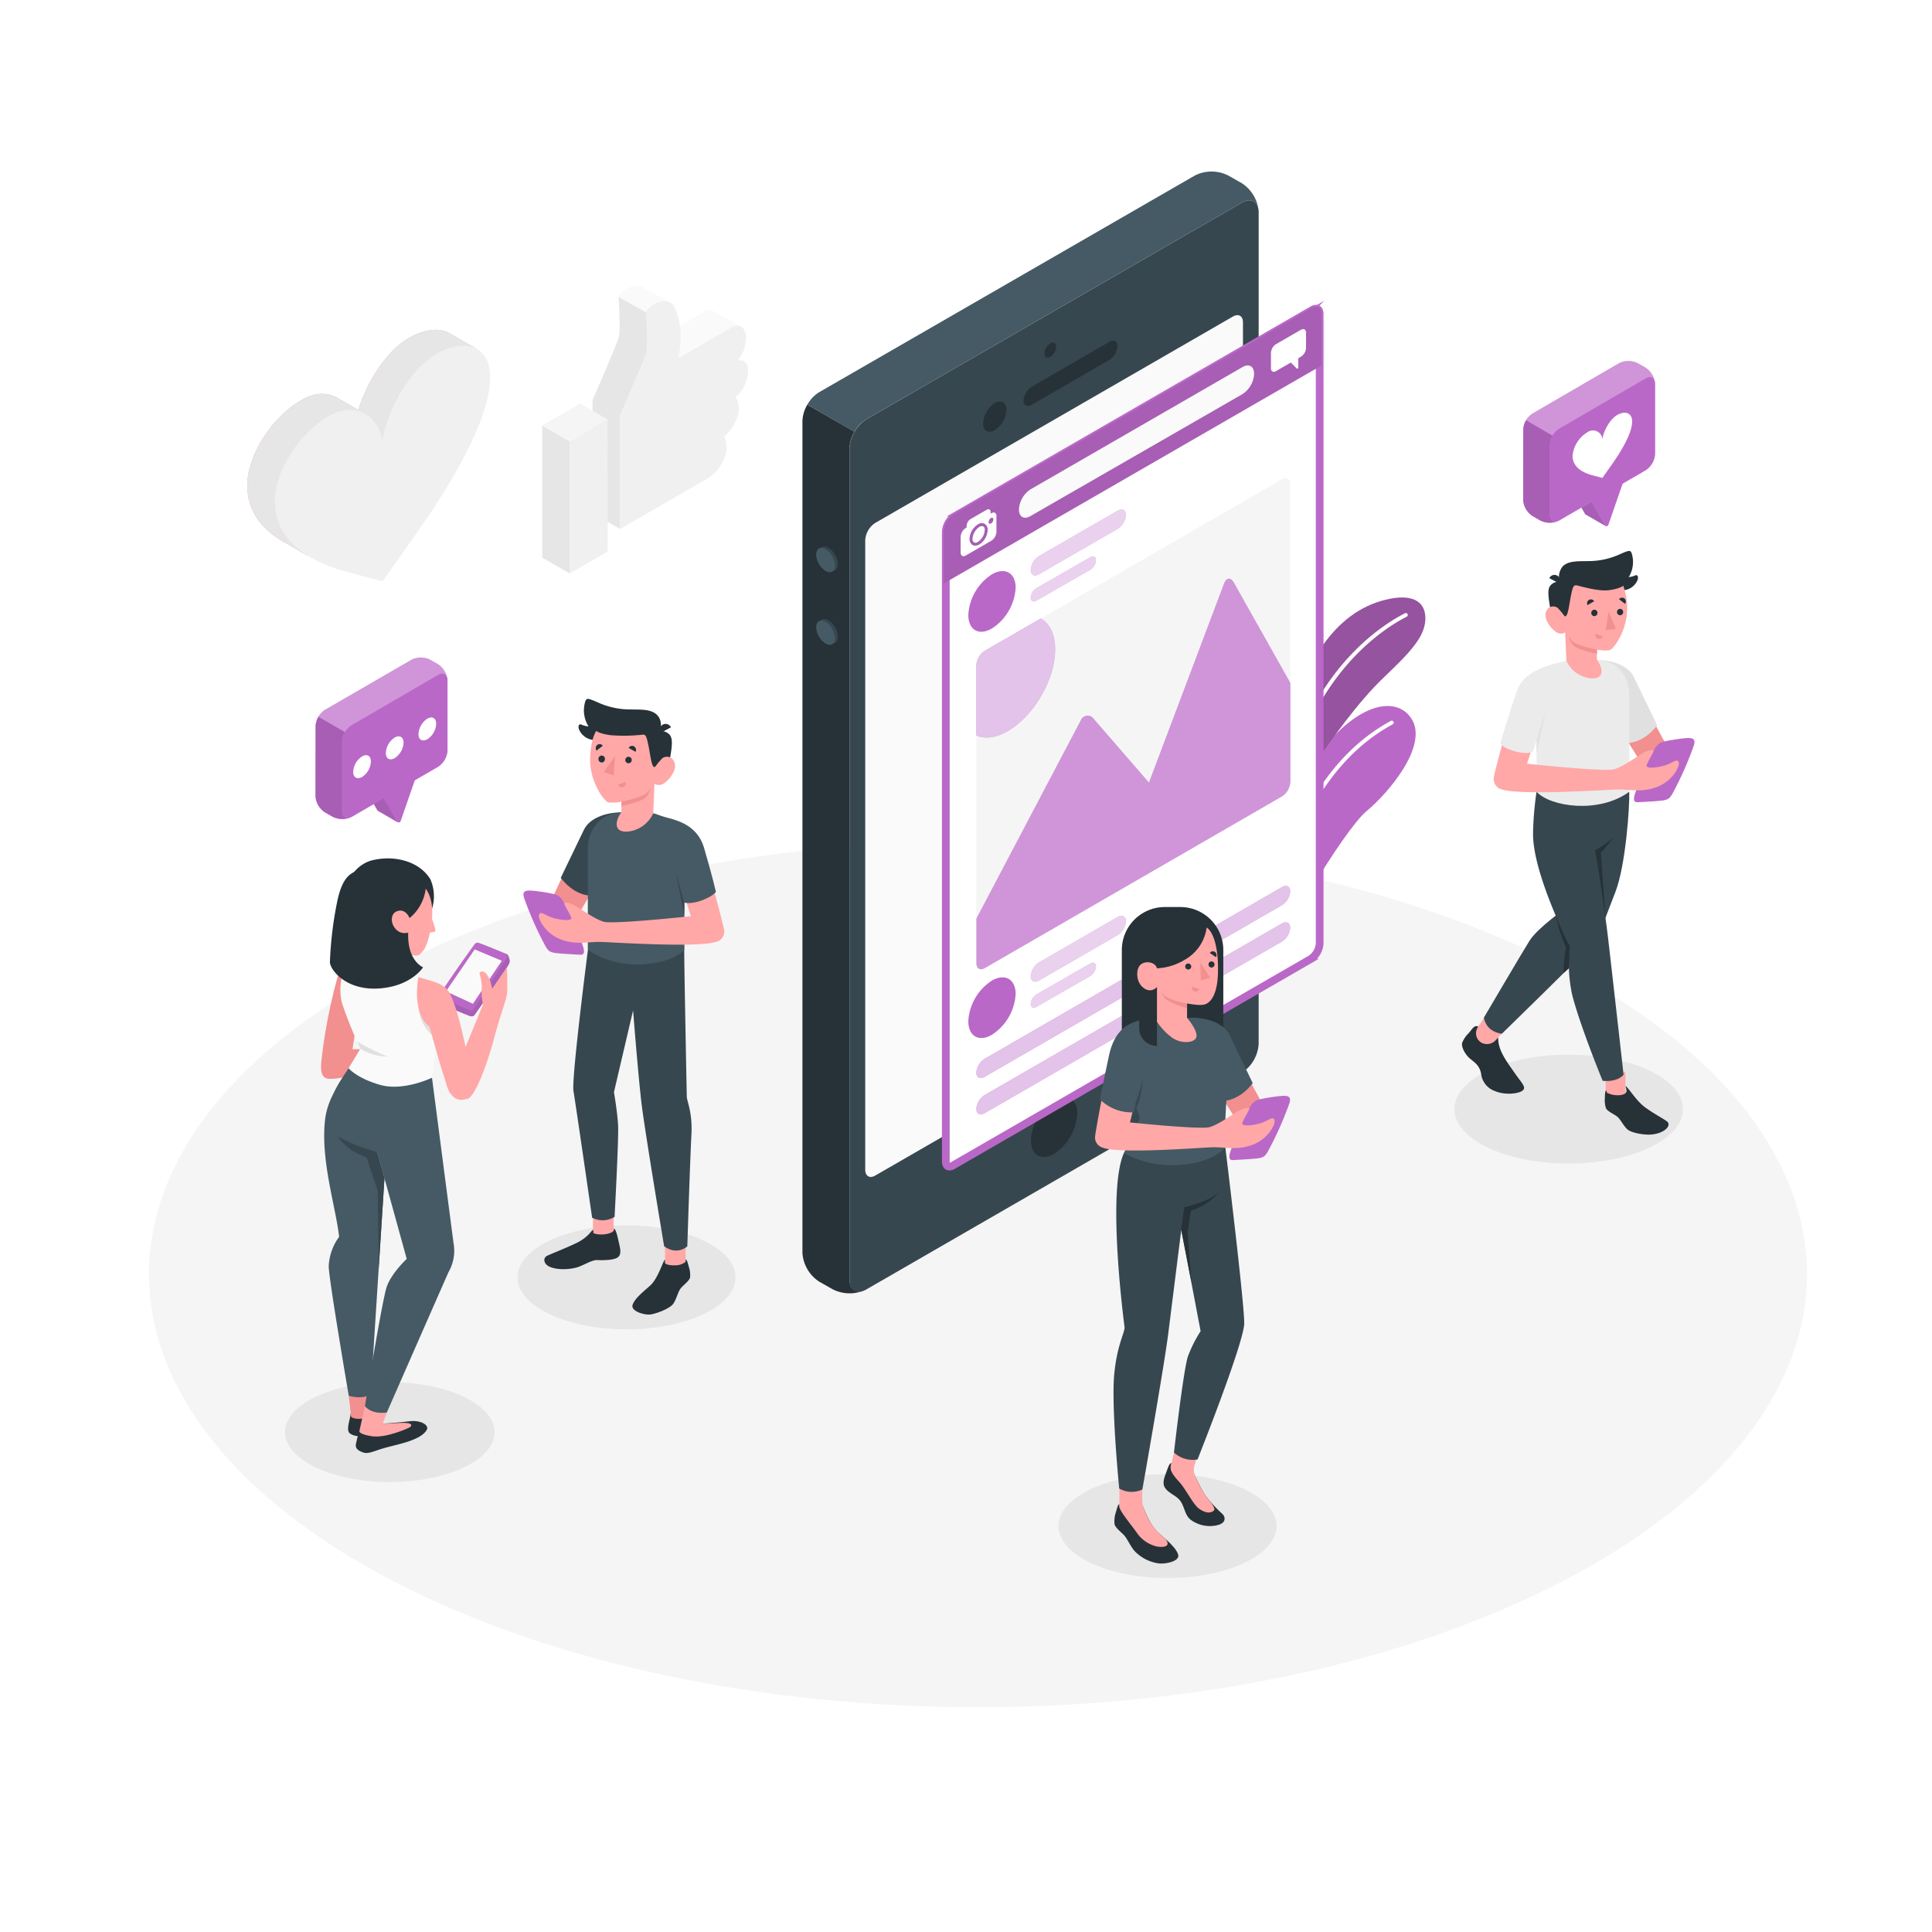 <svg class="animated" id="freepik_stories-social-media" xmlns="http://www.w3.org/2000/svg" viewBox="0 0 500 500" version="1.1" xmlns:xlink="http://www.w3.org/1999/xlink" xmlns:svgjs="http://svgjs.com/svgjs"><style>svg#freepik_stories-social-media:not(.animated) .animable {opacity: 0;}svg#freepik_stories-social-media.animated #freepik--Floor--inject-89 {animation: 1s 1 forwards cubic-bezier(.36,-0.01,.5,1.38) slideDown;animation-delay: 0s;}svg#freepik_stories-social-media.animated #freepik--Shadow--inject-89 {animation: 1s 1 forwards cubic-bezier(.36,-0.01,.5,1.38) slideUp;animation-delay: 0s;}svg#freepik_stories-social-media.animated #freepik--Plants--inject-89 {animation: 1s 1 forwards cubic-bezier(.36,-0.01,.5,1.38) slideLeft;animation-delay: 0s;}svg#freepik_stories-social-media.animated #freepik--social-media--inject-89 {animation: 1s 1 forwards cubic-bezier(.36,-0.01,.5,1.38) lightSpeedRight;animation-delay: 0s;}svg#freepik_stories-social-media.animated #freepik--speech-bubble--inject-89 {animation: 1s 1 forwards cubic-bezier(.36,-0.01,.5,1.38) lightSpeedLeft;animation-delay: 0s;}svg#freepik_stories-social-media.animated #freepik--Devices--inject-89 {animation: 1s 1 forwards cubic-bezier(.36,-0.01,.5,1.38) slideLeft;animation-delay: 0s;}svg#freepik_stories-social-media.animated #freepik--character-4--inject-89 {animation: 1s 1 forwards cubic-bezier(.36,-0.01,.5,1.38) lightSpeedRight;animation-delay: 0s;}svg#freepik_stories-social-media.animated #freepik--character-3--inject-89 {animation: 1s 1 forwards cubic-bezier(.36,-0.01,.5,1.38) lightSpeedRight;animation-delay: 0s;}svg#freepik_stories-social-media.animated #freepik--character-2--inject-89 {animation: 1s 1 forwards cubic-bezier(.36,-0.01,.5,1.38) zoomIn;animation-delay: 0s;}svg#freepik_stories-social-media.animated #freepik--character-1--inject-89 {animation: 1s 1 forwards cubic-bezier(.36,-0.01,.5,1.38) fadeIn;animation-delay: 0s;}            @keyframes slideDown {                0% {                    opacity: 0;                    transform: translateY(-30px);                }                100% {                    opacity: 1;                    transform: translateY(0);                }            }                    @keyframes slideUp {                0% {                    opacity: 0;                    transform: translateY(30px);                }                100% {                    opacity: 1;                    transform: inherit;                }            }                    @keyframes slideLeft {                0% {                    opacity: 0;                    transform: translateX(-30px);                }                100% {                    opacity: 1;                    transform: translateX(0);                }            }                    @keyframes lightSpeedRight {              from {                transform: translate3d(50%, 0, 0) skewX(-20deg);                opacity: 0;              }              60% {                transform: skewX(10deg);                opacity: 1;              }              80% {                transform: skewX(-2deg);              }              to {                opacity: 1;                transform: translate3d(0, 0, 0);              }            }                    @keyframes lightSpeedLeft {              from {                transform: translate3d(-50%, 0, 0) skewX(20deg);                opacity: 0;              }              60% {                transform: skewX(-10deg);                opacity: 1;              }              80% {                transform: skewX(2deg);              }              to {                opacity: 1;                transform: translate3d(0, 0, 0);              }            }                    @keyframes zoomIn {                0% {                    opacity: 0;                    transform: scale(0.5);                }                100% {                    opacity: 1;                    transform: scale(1);                }            }                    @keyframes fadeIn {                0% {                    opacity: 0;                }                100% {                    opacity: 1;                }            }        </style><g id="freepik--Floor--inject-89" class="animable" style="transform-origin: 253.11px 329.75px;"><path d="M101.4,409c83.79,43.77,219.63,43.77,303.42,0s83.78-114.73,0-158.5-219.63-43.77-303.42,0S17.62,365.23,101.4,409Z" style="fill: rgb(245, 245, 245); transform-origin: 253.11px 329.75px;" id="elyjb7odz9lht" class="animable"></path></g><g id="freepik--Shadow--inject-89" class="animable" style="transform-origin: 254.655px 340.665px;"><ellipse cx="405.97" cy="287.03" rx="29.57" ry="14.09" style="fill: rgb(230, 230, 230); transform-origin: 405.97px 287.03px;" id="eloojtt0h31qm" class="animable"></ellipse><ellipse cx="100.88" cy="370.63" rx="27.11" ry="12.92" style="fill: rgb(230, 230, 230); transform-origin: 100.88px 370.63px;" id="el9j0jexq0wjs" class="animable"></ellipse><ellipse cx="302.16" cy="394.94" rx="28.21" ry="13.45" style="fill: rgb(230, 230, 230); transform-origin: 302.16px 394.94px;" id="elnx2lwq2otb" class="animable"></ellipse><ellipse cx="162.14" cy="330.58" rx="28.21" ry="13.45" style="fill: rgb(230, 230, 230); transform-origin: 162.14px 330.58px;" id="elocmu1zh94vk" class="animable"></ellipse></g><g id="freepik--Plants--inject-89" class="animable" style="transform-origin: 346.087px 206.051px;"><path d="M328.15,254.14c.69-8.29,19.69-39.39,25.5-44.21s16.07-17,11.65-23.92-17.41-3.84-29.61,17.73c-9.46,16.73-12.4,53.73-12.4,53.73Z" style="fill: rgb(186, 104, 200); transform-origin: 344.833px 220.09px;" id="eltxopumfvuc" class="animable"></path><path d="M325.55,253.36h-.08a.49.49,0,0,1-.41-.57c5.37-34.72,16.78-56.38,34.88-66.22a.5.5,0,0,1,.48.88c-17.81,9.68-29.05,31.11-34.38,65.5A.5.5,0,0,1,325.55,253.36Z" style="fill: rgb(255, 255, 255); transform-origin: 342.866px 219.935px;" id="elm4jcweygqj" class="animable"></path><path d="M330.06,213.92s15.25-26.36,27.88-38.43c7-6.69,11.3-11,10.92-16.06-.28-3.84-3.47-5.89-10.33-4.2-13.67,3.36-21,17.21-25.72,32.72C329.46,198.87,330.06,213.92,330.06,213.92Z" style="fill: rgb(186, 104, 200); transform-origin: 349.451px 184.276px;" id="elicphxnishk" class="animable"></path><g id="ely4671f3lpx"><path d="M330.06,213.92s15.25-26.36,27.88-38.43c7-6.69,11.3-11,10.92-16.06-.28-3.84-3.47-5.89-10.33-4.2-13.67,3.36-21,17.21-25.72,32.72C329.46,198.87,330.06,213.92,330.06,213.92Z" style="opacity: 0.2; transform-origin: 349.451px 184.276px;" class="animable"></path></g><path d="M331.83,209.59h-.07a.51.51,0,0,1-.42-.58c5.43-34.26,26.07-47.16,32.27-50.3a.5.5,0,0,1,.67.22.49.49,0,0,1-.22.67c-6.09,3.09-26.37,15.77-31.73,49.57A.5.5,0,0,1,331.83,209.59Z" style="fill: rgb(255, 255, 255); transform-origin: 347.835px 184.123px;" id="el7fwmnrndbdg" class="animable"></path></g><g id="freepik--social-media--inject-89" class="animable" style="transform-origin: 128.815px 112.2px;"><path d="M123.33,90.3l-6.94-4h0c-2.57-1.53-6.38-1.23-10.64,1.23-5.89,3.4-10.93,11.66-13,18.59l-4.92-2.83h0c-2.53-1.7-6-2-9.83.26-7.73,4.46-14,14.34-14,22.06,0,7.33,4.52,12,10.08,15h0l5.47,3.16.07-.78c1.1.37,2.19.7,3.25,1l9,2.38,9-12.8c8.59-12.19,18.82-29,18.82-40.1q0-.63-.06-1.23l1.9,1Z" style="fill: rgb(242, 143, 143); transform-origin: 93.665px 115.867px;" id="el3i18lo5o41w" class="animable"></path><path d="M123.33,90.3l-6.94-4h0c-2.57-1.53-6.38-1.23-10.64,1.23-5.89,3.4-10.93,11.66-13,18.59l-4.92-2.83h0c-2.53-1.7-6-2-9.83.26-7.73,4.46-14,14.34-14,22.06,0,7.33,4.52,12,10.08,15h0l5.47,3.16.07-.78c1.1.37,2.19.7,3.25,1l9,2.38,9-12.8c8.59-12.19,18.82-29,18.82-40.1q0-.63-.06-1.23l1.9,1Z" style="fill: rgb(230, 230, 230); transform-origin: 93.665px 115.867px;" id="el5e1tuvjrw0m" class="animable"></path><path d="M99,150.45l-9-2.39c-8.61-2.28-18.88-7.31-18.88-18.34,0-7.73,6.27-17.61,14-22.07,7.11-4.11,13,.28,13.87,6.64.9-7.38,6.77-18.56,13.88-22.66,7.72-4.46,14-1.81,14,5.91,0,11-10.24,27.91-18.82,40.11Z" style="fill: rgb(240, 240, 240); transform-origin: 98.995px 119.957px;" id="elr740lf6zz5r" class="animable"></path><path d="M186.54,92.17a4.56,4.56,0,0,0-.21-1.48l5.39-6.17-6.9-3.88c-.65-.45-1.59-.5-2.85.23l-12,6.95-1.61.93a32.66,32.66,0,0,0,.58-4.2c0-.59.05-1.16.05-1.72l.22.12,4-4.72-6.84-3.85c-2.31-1.51-6.31,1.35-6.31,2.48,0,1.37.59,8.5,0,10.54s-6.75,16.13-6.75,16.13v29.38l22.5-13c3-1.72,5-5.36,5-7.83a7.71,7.71,0,0,0-.6-3.22c1.91-1.1,3.82-5.09,3.82-6.79,0-2.56-.88-3.22-.88-3.22A9.7,9.7,0,0,0,186.54,92.17Z" style="fill: rgb(250, 250, 250); transform-origin: 172.515px 103.43px;" id="elcc728cryw5q" class="animable"></path><polygon points="160.5 136.91 153.39 132.8 153.36 103.43 160.48 107.54 160.5 136.91" style="fill: rgb(230, 230, 230); transform-origin: 156.93px 120.17px;" id="ell3j1mj2rrx" class="animable"></polygon><path d="M191.23,106.05c0,1.7-1.9,5.69-3.81,6.79a8,8,0,0,1,.58,3.24c0,2.45-2.05,6.11-5,7.81l-22.5,13,0-28.12v-1.24s6.18-14.1,6.76-16.14,0-9.16,0-10.53,5.59-5.09,7.36-1.19,1.92,7.88.89,13.06l13.6-7.86c2.87-1.66,4,.72,4,2.58a10.09,10.09,0,0,1-2.19,5.86s2.71-.8,2.71,2.84a9.54,9.54,0,0,1-3.31,6.67S191.23,103.51,191.23,106.05Z" style="fill: rgb(240, 240, 240); transform-origin: 177.065px 107.415px;" id="elxvs1f9efxj" class="animable"></path><polygon points="147.44 148.41 157.27 142.74 157.24 108.56 147.44 114.23 147.44 148.41" style="fill: rgb(240, 240, 240); transform-origin: 152.355px 128.485px;" id="elzcv0wg6n3ye" class="animable"></polygon><polygon points="147.44 148.41 140.32 144.31 140.32 110.12 147.44 114.23 147.44 148.41" style="fill: rgb(230, 230, 230); transform-origin: 143.88px 129.265px;" id="elpfmocnq9hha" class="animable"></polygon><polygon points="150.13 104.45 157.24 108.56 147.44 114.23 140.32 110.12 150.13 104.45" style="fill: rgb(245, 245, 245); transform-origin: 148.78px 109.34px;" id="elvcjmqnfv9n" class="animable"></polygon><path d="M167.23,91.4c-.58,2-6.76,16.14-6.76,16.14l-7.1-4s6.16-14.09,6.75-16.13,0-9.17,0-10.54l7.12,4C167.23,82.24,167.83,89.37,167.23,91.4Z" style="fill: rgb(230, 230, 230); transform-origin: 160.434px 92.205px;" id="el2njysyiqtbg" class="animable"></path></g><g id="freepik--speech-bubble--inject-89" class="animable" style="transform-origin: 254.99px 153.135px;"><path d="M415.48,136.11l-3.3-6.2,2.65-7.66v-4.69l-8.12,4.69v4.69L410.2,133a.49.49,0,0,0,.24.21h0Z" style="fill: rgb(186, 104, 200); transform-origin: 411.095px 126.835px;" id="el0ykzkaoardz" class="animable"></path><g id="el2rsbo0pndjq"><path d="M415.48,136.11l-3.3-6.2,2.65-7.66v-4.69l-8.12,4.69v4.69L410.2,133a.49.49,0,0,0,.24.21h0Z" style="opacity: 0.1; transform-origin: 411.095px 126.835px;" class="animable"></path></g><path d="M396.64,107,419,94a5.42,5.42,0,0,1,4.87,0l2,1.15a5.36,5.36,0,0,1,2.44,4.22v18.12a5.39,5.39,0,0,1-2.44,4.22l-22.38,13a5.42,5.42,0,0,1-4.87,0l-2-1.15a5.37,5.37,0,0,1-2.43-4.22V111.2A5.4,5.4,0,0,1,396.64,107Z" style="fill: rgb(186, 104, 200); transform-origin: 411.25px 114.355px;" id="el1pef659duwp" class="animable"></path><g id="eltkq1hwb98sg"><path d="M396.64,107,419,94a5.42,5.42,0,0,1,4.87,0l2,1.15a5.36,5.36,0,0,1,2.44,4.22v18.12a5.39,5.39,0,0,1-2.44,4.22l-22.38,13a5.42,5.42,0,0,1-4.87,0l-2-1.15a5.37,5.37,0,0,1-2.43-4.22V111.2A5.4,5.4,0,0,1,396.64,107Z" style="fill: rgb(255, 255, 255); opacity: 0.3; transform-origin: 411.25px 114.355px;" class="animable"></path></g><path d="M403.5,134.69c-1.35.77-2.44.15-2.44-1.41V115.16a5.39,5.39,0,0,1,2.44-4.22l22.38-13c1.35-.78,2.44-.15,2.44,1.41v18.12a5.39,5.39,0,0,1-2.44,4.22" style="fill: rgb(186, 104, 200); transform-origin: 414.69px 116.313px;" id="eldkbz5p17nis" class="animable"></path><path d="M394.21,129.32a5.37,5.37,0,0,0,2.43,4.22l2,1.15a5.43,5.43,0,0,0,4.45.19c-1.14.44-2-.21-2-1.6V115.16a5,5,0,0,1,.72-2.4l-6.86-4a5,5,0,0,0-.71,2.4Z" style="fill: rgb(186, 104, 200); transform-origin: 398.65px 122.014px;" id="elf793pifm0i9" class="animable"></path><g id="elrafbstya38"><path d="M394.21,129.32a5.37,5.37,0,0,0,2.43,4.22l2,1.15a5.43,5.43,0,0,0,4.45.19c-1.14.44-2-.21-2-1.6V115.16a5,5,0,0,1,.72-2.4l-6.86-4a5,5,0,0,0-.71,2.4Z" style="opacity: 0.1; transform-origin: 398.65px 122.014px;" class="animable"></path></g><path d="M411.8,129.88l3.49,6.05a.53.53,0,0,0,.95-.09l3.69-10.65V120.5l-8.13,4.69Z" style="fill: rgb(186, 104, 200); transform-origin: 415.865px 128.343px;" id="eljw2aino13p8" class="animable"></path><path d="M414.7,123.69l-2.5-.66c-2.38-.63-5.22-2-5.22-5.07a8,8,0,0,1,3.87-6.11,2.43,2.43,0,0,1,3.84,1.84c.25-2,1.87-5.14,3.84-6.28,2.14-1.23,3.87-.5,3.87,1.64,0,3.06-2.83,7.72-5.21,11.1Z" style="fill: rgb(255, 255, 255); transform-origin: 414.69px 115.251px;" id="eluhuivglg0cq" class="animable"></path><path d="M84.1,183.7l22.38-12.95a5.36,5.36,0,0,1,4.87,0l2,1.14a5.4,5.4,0,0,1,2.43,4.22v18.12a5.4,5.4,0,0,1-2.43,4.22L91,211.4a5.38,5.38,0,0,1-4.88,0l-2-1.14A5.39,5.39,0,0,1,81.66,206V187.92A5.36,5.36,0,0,1,84.1,183.7Z" style="fill: rgb(186, 104, 200); transform-origin: 98.72px 191.075px;" id="el1pyl1ff49cv" class="animable"></path><g id="el0l5g2wf44ssg"><path d="M84.1,183.7l22.38-12.95a5.36,5.36,0,0,1,4.87,0l2,1.14a5.4,5.4,0,0,1,2.43,4.22v18.12a5.4,5.4,0,0,1-2.43,4.22L91,211.4a5.38,5.38,0,0,1-4.88,0l-2-1.14A5.39,5.39,0,0,1,81.66,206V187.92A5.36,5.36,0,0,1,84.1,183.7Z" style="fill: rgb(255, 255, 255); opacity: 0.3; transform-origin: 98.72px 191.075px;" class="animable"></path></g><path d="M102.93,212.83l-3.3-6.21,2.66-7.66v-4.69L94.16,199v4.69l3.5,6a.51.51,0,0,0,.23.21h0Z" style="fill: rgb(186, 104, 200); transform-origin: 98.545px 203.55px;" id="elh30shevmyet" class="animable"></path><g id="el23kvd89ykqc"><path d="M102.93,212.83l-3.3-6.21,2.66-7.66v-4.69L94.16,199v4.69l3.5,6a.51.51,0,0,0,.23.21h0Z" style="opacity: 0.1; transform-origin: 98.545px 203.55px;" class="animable"></path></g><path d="M91,211.4c-1.35.78-2.44.15-2.44-1.41V191.87A5.37,5.37,0,0,1,91,187.66l22.39-13c1.34-.77,2.43-.14,2.43,1.41v18.12a5.4,5.4,0,0,1-2.43,4.22" style="fill: rgb(186, 104, 200); transform-origin: 102.19px 193.033px;" id="elov96diaab7" class="animable"></path><path d="M81.66,206a5.39,5.39,0,0,0,2.44,4.22l2,1.14a5.49,5.49,0,0,0,4.46.2c-1.15.43-2-.22-2-1.61V191.87a5,5,0,0,1,.71-2.4l-6.85-3.95a5,5,0,0,0-.72,2.4Z" style="fill: rgb(186, 104, 200); transform-origin: 86.11px 198.73px;" id="elp196edqpe1j" class="animable"></path><g id="el4evnv11hdxl"><path d="M81.66,206a5.39,5.39,0,0,0,2.44,4.22l2,1.14a5.49,5.49,0,0,0,4.46.2c-1.15.43-2-.22-2-1.61V191.87a5,5,0,0,1,.71-2.4l-6.85-3.95a5,5,0,0,0-.72,2.4Z" style="opacity: 0.1; transform-origin: 86.11px 198.73px;" class="animable"></path></g><path d="M99.26,206.59l3.49,6a.52.52,0,0,0,.94-.09l3.69-10.65v-4.69l-8.12,4.69Z" style="fill: rgb(186, 104, 200); transform-origin: 103.32px 205.004px;" id="el5gzs26hotja" class="animable"></path><path d="M93.7,195.77a5,5,0,0,0-2.29,4c0,1.46,1,2,2.29,1.32a5.08,5.08,0,0,0,2.29-4C96,195.63,95,195,93.7,195.77Z" style="fill: rgb(255, 255, 255); transform-origin: 93.7px 198.41px;" id="elfpbkevvy987" class="animable"></path><path d="M102.15,190.88a5.06,5.06,0,0,0-2.3,4c0,1.46,1,2.05,2.3,1.32a5.08,5.08,0,0,0,2.29-4C104.44,190.74,103.41,190.15,102.15,190.88Z" style="fill: rgb(255, 255, 255); transform-origin: 102.145px 193.54px;" id="elcjjvuy8kjp7" class="animable"></path><path d="M110.59,186a5.08,5.08,0,0,0-2.29,4c0,1.46,1,2,2.29,1.32a5,5,0,0,0,2.29-4C112.88,185.85,111.86,185.26,110.59,186Z" style="fill: rgb(255, 255, 255); transform-origin: 110.59px 188.646px;" id="elrkaf8wjfe1l" class="animable"></path></g><g id="freepik--Devices--inject-89" class="animable" style="transform-origin: 274.85px 189.554px;"><path d="M321.41,52.43l-97.22,56.1a9.58,9.58,0,0,0-4.33,7.5V331.22c0,2.76,1.94,3.88,4.33,2.5l97.22-56.1a9.58,9.58,0,0,0,4.33-7.5V54.93C325.74,52.17,323.8,51.05,321.41,52.43Z" style="fill: rgb(55, 71, 79); transform-origin: 272.8px 193.075px;" id="elzljfxsev44" class="animable"></path><path d="M224.19,108.53l97.22-56.1c2.14-1.23,3.91-.46,4.26,1.69a9.68,9.68,0,0,0-4.26-6.69l-3.53-2a9.57,9.57,0,0,0-8.66,0L212,101.5a8.83,8.83,0,0,0-3.06,3.23l12.19,7A8.83,8.83,0,0,1,224.19,108.53Z" style="fill: rgb(69, 90, 100); transform-origin: 267.305px 78.062px;" id="eliv3j7fc2lm9" class="animable"></path><path d="M207.67,324.18a9.56,9.56,0,0,0,4.33,7.5l3.53,2a9.66,9.66,0,0,0,7.92.35c-2,.77-3.59-.38-3.59-2.85V116a8.8,8.8,0,0,1,1.27-4.27l-12.19-7a8.85,8.85,0,0,0-1.27,4.27Z" style="fill: rgb(38, 50, 56); transform-origin: 215.56px 219.722px;" id="el8gnkdlrlwhm" class="animable"></path><path d="M226.52,135.33l92.56-53.41c1.43-.83,2.6-.16,2.6,1.5V246.33a5.77,5.77,0,0,1-2.6,4.5l-92.56,53.4c-1.43.83-2.6.16-2.6-1.5V139.83A5.73,5.73,0,0,1,226.52,135.33Z" style="fill: rgb(250, 250, 250); transform-origin: 272.8px 193.075px;" id="eldqyko3iiu6" class="animable"></path><path d="M271.82,88.83a3.38,3.38,0,0,0-1.52,2.64c0,1,.68,1.37,1.52.88a3.36,3.36,0,0,0,1.52-2.64C273.34,88.74,272.66,88.35,271.82,88.83Z" style="fill: rgb(38, 50, 56); transform-origin: 271.82px 90.595px;" id="elcz987b95sm" class="animable"></path><path d="M257.43,104.31a6.74,6.74,0,0,0-3,5.28c0,1.94,1.36,2.73,3,1.76a6.73,6.73,0,0,0,3.05-5.28C260.48,104.13,259.11,103.34,257.43,104.31Z" style="fill: rgb(38, 50, 56); transform-origin: 257.455px 107.83px;" id="elwv4qkzfs6c" class="animable"></path><path d="M264.88,103.65c0,1.3,1,1.79,2.17,1.1l20-11.57a4.65,4.65,0,0,0,2.16-3.6c0-1.29-1-1.78-2.16-1.09l-20,11.57A4.64,4.64,0,0,0,264.88,103.65Z" style="fill: rgb(38, 50, 56); transform-origin: 277.045px 96.62px;" id="elm88yzbrzja" class="animable"></path><path d="M214.41,141.77a5.36,5.36,0,0,1,2.44,4.22c0,1.55-1.09,2.18-2.44,1.41a5.41,5.41,0,0,1-2.43-4.23C212,141.62,213.07,141,214.41,141.77Z" style="fill: rgb(55, 71, 79); transform-origin: 214.415px 144.584px;" id="el4setop8cfug" class="animable"></path><path d="M214.41,160.54a5.39,5.39,0,0,1,2.44,4.22c0,1.56-1.09,2.19-2.44,1.41A5.4,5.4,0,0,1,212,162C212,160.4,213.07,159.77,214.41,160.54Z" style="fill: rgb(55, 71, 79); transform-origin: 214.425px 163.359px;" id="el9pwu2jzlaon" class="animable"></path><path d="M213.66,142.14a5.39,5.39,0,0,1,2.44,4.22c0,1.56-1.09,2.19-2.44,1.41a5.41,5.41,0,0,1-2.44-4.22C211.22,142,212.32,141.37,213.66,142.14Z" style="fill: rgb(69, 90, 100); transform-origin: 213.66px 144.958px;" id="elr1qj9pppl8" class="animable"></path><path d="M213.66,160.92a5.39,5.39,0,0,1,2.44,4.22c0,1.56-1.09,2.19-2.44,1.41a5.41,5.41,0,0,1-2.44-4.22C211.22,160.77,212.32,160.14,213.66,160.92Z" style="fill: rgb(69, 90, 100); transform-origin: 213.66px 163.735px;" id="elnt3p333no8j" class="animable"></path><path d="M272.8,284.72a13.28,13.28,0,0,0-6,10.41c0,3.84,2.69,5.39,6,3.48a13.3,13.3,0,0,0,6-10.42C278.81,284.35,276.12,282.8,272.8,284.72Z" style="fill: rgb(38, 50, 56); transform-origin: 272.8px 291.662px;" id="elbgtxahlmhpj" class="animable"></path><path d="M245.71,301.91c-.85,0-.94-1-.94-1.36V137.65a5.3,5.3,0,0,1,2.35-4.07l92.56-53.41a2,2,0,0,1,.91-.28c.85,0,.94.94.94,1.35V244.15a5.27,5.27,0,0,1-2.35,4.06l-92.56,53.41A1.88,1.88,0,0,1,245.71,301.91Z" style="fill: rgb(255, 255, 255); stroke: rgb(186, 104, 200); stroke-miterlimit: 10; transform-origin: 293.15px 190.9px;" id="ellfz4al78fo" class="animable"></path><path d="M340.59,80.39c.38,0,.44.53.44.85V244.15a4.77,4.77,0,0,1-2.1,3.63l-92.56,53.41a1.46,1.46,0,0,1-.66.22c-.38,0-.44-.54-.44-.86V137.65a4.77,4.77,0,0,1,2.1-3.63l92.56-53.41a1.35,1.35,0,0,1,.66-.22m0-1a2.36,2.36,0,0,0-1.16.35l-92.56,53.41a5.73,5.73,0,0,0-2.6,4.5v162.9c0,1.18.59,1.86,1.44,1.86a2.38,2.38,0,0,0,1.16-.36l92.56-53.4a5.74,5.74,0,0,0,2.6-4.5V81.24c0-1.17-.59-1.85-1.44-1.85Z" style="fill: rgb(186, 104, 200); stroke: rgb(186, 104, 200); stroke-miterlimit: 10; transform-origin: 293.15px 190.9px;" id="eldos11g3smxq" class="animable"></path><path d="M342,81.24c0-1.66-1.16-2.33-2.6-1.5l-92.56,53.41a5.73,5.73,0,0,0-2.6,4.5V151L342,94.59Z" style="fill: rgb(186, 104, 200); transform-origin: 293.12px 115.192px;" id="eleeid1mpl8fa" class="animable"></path><g id="el3allknipejw"><path d="M342,81.24c0-1.66-1.16-2.33-2.6-1.5l-92.56,53.41a5.73,5.73,0,0,0-2.6,4.5V151L342,94.59Z" style="opacity: 0.1; transform-origin: 293.12px 115.192px;" class="animable"></path></g><path d="M254.47,136.23a1.07,1.07,0,0,0-1,.13,4,4,0,0,0-1.78,3.08,1,1,0,0,0,.39.94,1,1,0,0,0,1-.14,4,4,0,0,0,1.77-3.07A1,1,0,0,0,254.47,136.23Z" style="fill: rgb(255, 255, 255); transform-origin: 253.271px 138.308px;" id="elzjoq2ck7rw" class="animable"></path><path d="M256.58,132.82l-.22.13v-.45c0-.63-.44-.89-1-.57l-4.2,2.42a2.2,2.2,0,0,0-1,1.71v.46l-.23.13a2.91,2.91,0,0,0-1.32,2.28V143c0,.84.59,1.19,1.32.77l6.63-3.83a2.92,2.92,0,0,0,1.32-2.29v-4.09C257.9,132.74,257.31,132.4,256.58,132.82Zm-3.12,8.08a2.19,2.19,0,0,1-1.07.32,1.4,1.4,0,0,1-.7-.18,1.76,1.76,0,0,1-.77-1.6,4.68,4.68,0,0,1,2.16-3.73,1.71,1.71,0,0,1,1.77-.14,1.73,1.73,0,0,1,.76,1.6A4.7,4.7,0,0,1,253.46,140.9Zm3-5.43c-.34.19-.61,0-.61-.36a1.34,1.34,0,0,1,.61-1.06c.34-.2.62,0,.62.35A1.37,1.37,0,0,1,256.5,135.47Z" style="fill: rgb(255, 255, 255); transform-origin: 253.245px 137.87px;" id="el7oydelfpw7" class="animable"></path><path d="M336.68,85.35l-6.47,3.73a2.85,2.85,0,0,0-1.29,2.23v4c0,.81.58,1.15,1.29.74l3.85-2.22,1.51,1.51a.25.25,0,0,0,.42-.18V92.71l.69-.4A2.85,2.85,0,0,0,338,90.08v-4C338,85.27,337.39,84.94,336.68,85.35Z" style="fill: rgb(255, 255, 255); transform-origin: 333.46px 90.699px;" id="el1h2g4cujlwz" class="animable"></path><path d="M256.73,148.62c3.38-1.92,6.12-.36,6.12,3.5a13.45,13.45,0,0,1-6.12,10.52c-3.39,2-6.13.39-6.13-3.5A13.34,13.34,0,0,1,256.73,148.62Z" style="fill: rgb(186, 104, 200); transform-origin: 256.725px 155.65px;" id="elsm7uoxlx5r9" class="animable"></path><path d="M268.91,143.91l20.31-11.72c1.2-.69,2.17-.2,2.17,1.09a4.64,4.64,0,0,1-2.17,3.6L268.91,148.6c-1.19.69-2.16.2-2.16-1.09A4.65,4.65,0,0,1,268.91,143.91Z" style="fill: rgb(186, 104, 200); transform-origin: 279.07px 140.395px;" id="elypahd8v4i3" class="animable"></path><g id="elqw0egyy2mw"><g style="opacity: 0.7; transform-origin: 279.07px 140.395px;" class="animable"><path d="M268.91,143.91l20.31-11.72c1.2-.69,2.17-.2,2.17,1.09a4.64,4.64,0,0,1-2.17,3.6L268.91,148.6c-1.19.69-2.16.2-2.16-1.09A4.65,4.65,0,0,1,268.91,143.91Z" style="fill: rgb(255, 255, 255); transform-origin: 279.07px 140.395px;" id="elvs13zrsz0w" class="animable"></path></g></g><path d="M268.23,152.22l13.93-8c.82-.47,1.48-.14,1.48.75a3.19,3.19,0,0,1-1.48,2.47l-13.93,8c-.82.47-1.48.13-1.48-.76A3.18,3.18,0,0,1,268.23,152.22Z" style="fill: rgb(186, 104, 200); transform-origin: 275.195px 149.829px;" id="el6zkals0wqw7" class="animable"></path><g id="elnk6sijgsk2q"><g style="opacity: 0.7; transform-origin: 275.195px 149.829px;" class="animable"><path d="M268.23,152.22l13.93-8c.82-.47,1.48-.14,1.48.75a3.19,3.19,0,0,1-1.48,2.47l-13.93,8c-.82.47-1.48.13-1.48-.76A3.18,3.18,0,0,1,268.23,152.22Z" style="fill: rgb(255, 255, 255); transform-origin: 275.195px 149.829px;" id="el0aioahispvtg" class="animable"></path></g></g><path d="M256.73,253.76c3.38-1.92,6.12-.35,6.12,3.5a13.45,13.45,0,0,1-6.12,10.52c-3.39,2-6.13.39-6.13-3.5A13.37,13.37,0,0,1,256.73,253.76Z" style="fill: rgb(186, 104, 200); transform-origin: 256.725px 260.791px;" id="eldkq6xvgcwfr" class="animable"></path><path d="M268.91,249.06l20.31-11.73c1.2-.69,2.17-.2,2.17,1.09a4.64,4.64,0,0,1-2.17,3.6l-20.31,11.73c-1.19.69-2.16.2-2.16-1.1A4.65,4.65,0,0,1,268.91,249.06Z" style="fill: rgb(186, 104, 200); transform-origin: 279.07px 245.54px;" id="elzu23u53f72" class="animable"></path><g id="elq0jwte4d1i"><g style="opacity: 0.7; transform-origin: 279.07px 245.54px;" class="animable"><path d="M268.91,249.06l20.31-11.73c1.2-.69,2.17-.2,2.17,1.09a4.64,4.64,0,0,1-2.17,3.6l-20.31,11.73c-1.19.69-2.16.2-2.16-1.1A4.65,4.65,0,0,1,268.91,249.06Z" style="fill: rgb(255, 255, 255); transform-origin: 279.07px 245.54px;" id="el62vjf7pf0t" class="animable"></path></g></g><path d="M268.23,257.36l13.93-8c.82-.47,1.48-.14,1.48.75a3.19,3.19,0,0,1-1.48,2.47l-13.93,8c-.82.47-1.48.13-1.48-.75A3.18,3.18,0,0,1,268.23,257.36Z" style="fill: rgb(186, 104, 200); transform-origin: 275.195px 254.969px;" id="elpfeqb5xccoe" class="animable"></path><g id="el15t3tx7o462"><g style="opacity: 0.7; transform-origin: 275.195px 254.969px;" class="animable"><path d="M268.23,257.36l13.93-8c.82-.47,1.48-.14,1.48.75a3.19,3.19,0,0,1-1.48,2.47l-13.93,8c-.82.47-1.48.13-1.48-.75A3.18,3.18,0,0,1,268.23,257.36Z" style="fill: rgb(255, 255, 255); transform-origin: 275.195px 254.969px;" id="eld4ee3h38f1c" class="animable"></path></g></g><path d="M254.83,168.46l76.91-44.4c1.2-.69,2.17-.13,2.17,1.25v76.81a4.8,4.8,0,0,1-2.17,3.76l-76.91,44.66c-1.2.69-2.16.13-2.16-1.25V172.21A4.77,4.77,0,0,1,254.83,168.46Z" style="fill: rgb(245, 245, 245); transform-origin: 293.29px 187.3px;" id="el953kvb3lmu8" class="animable"></path><path d="M283.06,186.05a1.91,1.91,0,0,0-3.36.39l-27,51.28v11.57c0,1.38,1,1.94,2.16,1.25l76.91-44.43a4.8,4.8,0,0,0,2.17-3.76v-25.6L319.33,150.8c-.81-1.45-1.94-1.36-2.53.19l-19.45,51.55Z" style="fill: rgb(186, 104, 200); transform-origin: 293.32px 200.301px;" id="el6565c2ifx2" class="animable"></path><g id="elwos5frd5xvm"><g style="opacity: 0.3; transform-origin: 293.32px 200.301px;" class="animable"><path d="M283.06,186.05a1.91,1.91,0,0,0-3.36.39l-27,51.28v11.57c0,1.38,1,1.94,2.16,1.25l76.91-44.43a4.8,4.8,0,0,0,2.17-3.76v-25.6L319.33,150.8c-.81-1.45-1.94-1.36-2.53.19l-19.45,51.55Z" style="fill: rgb(255, 255, 255); transform-origin: 293.32px 200.301px;" id="el54cznzrclbb" class="animable"></path></g></g><path d="M260.78,189.24c6.78-3.89,12.29-13.37,12.29-21.17,0-4-1.44-6.74-3.73-8l-14.51,8.37a4.77,4.77,0,0,0-2.16,3.75v18.14C254.83,191.3,257.66,191,260.78,189.24Z" style="fill: rgb(186, 104, 200); transform-origin: 262.87px 175.473px;" id="el4u6nzx1a83c" class="animable"></path><g id="el67wqbscadqe"><g style="opacity: 0.6; transform-origin: 262.87px 175.473px;" class="animable"><path d="M260.78,189.24c6.78-3.89,12.29-13.37,12.29-21.17,0-4-1.44-6.74-3.73-8l-14.51,8.37a4.77,4.77,0,0,0-2.16,3.75v18.14C254.83,191.3,257.66,191,260.78,189.24Z" style="fill: rgb(255, 255, 255); transform-origin: 262.87px 175.473px;" id="els6zr766qoho" class="animable"></path></g></g><path d="M254.83,274l76.91-44.41c1.2-.69,2.17-.2,2.17,1.1a4.64,4.64,0,0,1-2.17,3.59l-76.91,44.41c-1.2.69-2.16.2-2.16-1.1A4.61,4.61,0,0,1,254.83,274Z" style="fill: rgb(186, 104, 200); transform-origin: 293.29px 254.14px;" id="el0t84wa23re1o" class="animable"></path><g id="el75f4vm8p8la"><g style="opacity: 0.6; transform-origin: 293.29px 254.14px;" class="animable"><path d="M254.83,274l76.91-44.41c1.2-.69,2.17-.2,2.17,1.1a4.64,4.64,0,0,1-2.17,3.59l-76.91,44.41c-1.2.69-2.16.2-2.16-1.1A4.61,4.61,0,0,1,254.83,274Z" style="fill: rgb(255, 255, 255); transform-origin: 293.29px 254.14px;" id="elwgin0p9vkpg" class="animable"></path></g></g><path d="M254.83,283.38,331.74,239c1.2-.69,2.17-.2,2.17,1.1a4.64,4.64,0,0,1-2.17,3.59l-76.91,44.41c-1.2.69-2.16.2-2.16-1.1A4.62,4.62,0,0,1,254.83,283.38Z" style="fill: rgb(186, 104, 200); transform-origin: 293.29px 263.55px;" id="eldc1tvahjcm8" class="animable"></path><g id="elpyarlggbl4p"><g style="opacity: 0.6; transform-origin: 293.29px 263.55px;" class="animable"><path d="M254.83,283.38,331.74,239c1.2-.69,2.17-.2,2.17,1.1a4.64,4.64,0,0,1-2.17,3.59l-76.91,44.41c-1.2.69-2.16.2-2.16-1.1A4.62,4.62,0,0,1,254.83,283.38Z" style="fill: rgb(255, 255, 255); transform-origin: 293.29px 263.55px;" id="elrf3xiicksu" class="animable"></path></g></g><path d="M266.69,126.65,321.56,95c1.68-1,3-.18,3,1.75v0a6.66,6.66,0,0,1-3,5.24L266.7,133.55c-1.68,1-3,.2-3-1.7A6.66,6.66,0,0,1,266.69,126.65Z" style="fill: rgb(250, 250, 250); transform-origin: 294.13px 114.277px;" id="el8ywgukqjsdj" class="animable"></path></g><g id="freepik--character-4--inject-89" class="animable" style="transform-origin: 408.448px 218.113px;"><polygon points="427.9 186.68 431.79 193.81 425.74 199 420.19 190.21 427.9 186.68" style="fill: rgb(242, 143, 143); transform-origin: 425.99px 192.84px;" id="el7dsi9tyiws6" class="animable"></polygon><path d="M413.3,170.79c3.86,0,8.11,1.44,9.57,4.47l6,12.44s-3.41,5-8.82,4.64Z" style="fill: rgb(224, 224, 224); transform-origin: 421.085px 181.574px;" id="eldk5mfoe5waj" class="animable"></path><path d="M427.6,194.92c1.13-2.1,1.41-2.2,2.08-2.66s4.79-1.07,6.5-1.22c2-.17,2.73.2,2.17,1.93a87,87,0,0,1-5.64,12.66c-.54.71-.64,1.37-2.91,1.6-2.11.2-4.76.32-5.54.36s-1.86.25-1.17-2.05a75,75,0,0,1,3.1-7.63C427.06,196,427.6,194.92,427.6,194.92Z" style="fill: rgb(186, 104, 200); transform-origin: 430.701px 199.308px;" id="elviv4ls94u3j" class="animable"></path><path d="M382.54,265.67c-1-.5-1.57.72-2.44,1.7a7.23,7.23,0,0,0-1.71,2.56c-.21,1.15.84,3,2,4s2.5,1.73,2.92,3.93a5.38,5.38,0,0,0,3.56,4.5c2.5,1.08,5.85.73,7,0,1.34-.87.11-1.83-1.77-4.53-2.46-3.52-4.38-6-4.38-9.33Z" style="fill: rgb(38, 50, 56); transform-origin: 386.399px 274.3px;" id="el92sk8f05dbb" class="animable"></path><path d="M384.51,262.78l-2,3a2.83,2.83,0,0,0,.68,3.94l.06.05a3.07,3.07,0,0,0,3.87-.61l3.16-3.44Z" style="fill: rgb(255, 168, 167); transform-origin: 386.137px 266.49px;" id="elp6twr7airk" class="animable"></path><path d="M421.65,204.94c.13,3.78-.94,19.05-3.55,25.8s-4.12,10.95-4.94,12.36-24.48,24.43-24.48,24.43-4-.29-4.65-4.18c0,0,9.69-16.48,11.79-19.86s9.54-8.56,9.54-8.56l-.68-29.56Z" style="fill: rgb(55, 71, 79); transform-origin: 402.845px 236.235px;" id="ellpg3qvhzy6f" class="animable"></path><path d="M386.6,201.26c0-.65,2-8.12,3-11.57l7.33,2.52-1.72,5.44-6.45,6.67A2.72,2.72,0,0,1,386.6,201.26Z" style="fill: rgb(255, 168, 167); transform-origin: 391.751px 197.005px;" id="elysxomi453n" class="animable"></path><g id="elhf0ur87tnde"><rect x="415.54" y="277.48" width="5.13" height="7.47" style="fill: rgb(255, 168, 167); transform-origin: 418.105px 281.215px; transform: rotate(167.19deg);" class="animable"></rect></g><path d="M421.65,204.94h-24a83.46,83.46,0,0,0-.9,10.58c-.19,10.4,9.49,29.29,9.49,29.29a39.74,39.74,0,0,0,.62,12.59c2.12,8.28,7.9,22.31,7.9,22.31s3.63.51,5.42-1.58c0,0-3.2-28.47-4.06-35.76-.93-7.9-3.33-22.31-3.33-22.31a36.57,36.57,0,0,0,4.29-5.14,25.6,25.6,0,0,0,4.56-10" style="fill: rgb(55, 71, 79); transform-origin: 409.199px 242.342px;" id="elo0w6o4l8dk" class="animable"></path><path d="M405.38,171c-4.6,1.11-10.87,2.55-12.68,7.53s-4.42,13.81-4.42,13.81c1,1.75,6.55,3.2,8.48,2.19l.9-3v13.38c3.6,3.92,16.14,5.74,24,0v-25c0-4-2.22-8.8-8.35-9.15Z" style="fill: rgb(235, 235, 235); transform-origin: 404.97px 189.662px;" id="el7csbtq12ah9" class="animable"></path><polygon points="397.66 191.56 399.97 184.29 397.66 194.81 397.66 191.56" style="fill: rgb(224, 224, 224); transform-origin: 398.815px 189.55px;" id="el0pskmhtmnit" class="animable"></polygon><path d="M403.65,150.57a2.75,2.75,0,0,0-2.26.8c-1,1-.77,2.83,0,7.06l3,.34Z" style="fill: rgb(38, 50, 56); transform-origin: 402.557px 154.662px;" id="elyj357jzqwxs" class="animable"></path><path d="M421.16,149.35A4.75,4.75,0,0,0,423,149c.92-.53,1.16.52.65,1.43a4.28,4.28,0,0,1-3.48,2.32c0-.13-.86-2.35-.86-2.35Z" style="fill: rgb(38, 50, 56); transform-origin: 421.611px 150.804px;" id="elngkvm3l4mub" class="animable"></path><path d="M405.06,158.77c-.44.27-1.08-.59-1.63-1.16a1.93,1.93,0,0,0-3.24.52c-.91,1.92,1.16,4.48,2.38,5.32a2.12,2.12,0,0,0,2.49.22l.32,7.35a7.86,7.86,0,0,0,5.91,4.49c4.32.58,3.43-3,2-4.72v-2.67a10.37,10.37,0,0,0,3.29.16c.56-.15,1.9-1.77,2.77-3.59a16.31,16.31,0,0,0,1.15-11.78c-1.55-6.58-8.62-6.78-12.83-4.13S405.06,158.77,405.06,158.77Z" style="fill: rgb(255, 168, 167); transform-origin: 410.537px 161.38px;" id="elwvgq8zo912n" class="animable"></path><path d="M405.06,159.52c-.22,0-1.07-1.41-1.63-1.91-.77-.7.22-7,.22-7a4.33,4.33,0,0,1,.75-4c1.52-1.6,4.46-1.33,6.61-1.4a19.52,19.52,0,0,0,7.7-1.55c3.06-1.33,3.29-1.48,3.66-.14a7.46,7.46,0,0,1-1.3,6.48l-1,1.62s-.93.78-3.78,1.13-7.71-1.19-8.32-1.27c-.83-.11-1,.69-1.45,2.88C406.14,156.25,405.82,159.51,405.06,159.52Z" style="fill: rgb(38, 50, 56); transform-origin: 412.88px 151.053px;" id="elxz1j3rux169" class="animable"></path><path d="M403.66,151.07l-2.7-1.45a1.49,1.49,0,0,1,2-.68A1.61,1.61,0,0,1,403.66,151.07Z" style="fill: rgb(38, 50, 56); transform-origin: 402.391px 149.928px;" id="eltuiytqbzog" class="animable"></path><path d="M413.29,168.12a31,31,0,0,1-5.39-1.55,4.68,4.68,0,0,1-1.93-1.91,6.25,6.25,0,0,0,1.1,2.25c1,1.31,6.22,2.27,6.22,2.27Z" style="fill: rgb(242, 143, 143); transform-origin: 409.63px 166.92px;" id="el1pqqvtw0qu7" class="animable"></path><path d="M413.42,158.63a.82.82,0,0,1-.8.83.82.82,0,0,1-.8-.84.82.82,0,0,1,.8-.83A.82.82,0,0,1,413.42,158.63Z" style="fill: rgb(38, 50, 56); transform-origin: 412.62px 158.625px;" id="elij68apjfzdb" class="animable"></path><path d="M412.57,155.6l-1.71,1a1,1,0,0,1,.4-1.37A1,1,0,0,1,412.57,155.6Z" style="fill: rgb(38, 50, 56); transform-origin: 411.651px 155.86px;" id="el3kwm55igqya" class="animable"></path><path d="M412.93,164l1.83.69a1,1,0,0,1-1.24.6A1,1,0,0,1,412.93,164Z" style="fill: rgb(242, 143, 143); transform-origin: 413.813px 164.669px;" id="el75h7albzho5" class="animable"></path><path d="M420.56,156.27l-1.56-1.2a1,1,0,0,1,1.36-.21A1,1,0,0,1,420.56,156.27Z" style="fill: rgb(38, 50, 56); transform-origin: 419.882px 155.476px;" id="elf0cchh7vhzo" class="animable"></path><path d="M420.08,158.4a.82.82,0,0,1-.8.83.82.82,0,0,1-.8-.84.82.82,0,0,1,.8-.83A.83.83,0,0,1,420.08,158.4Z" style="fill: rgb(38, 50, 56); transform-origin: 419.28px 158.395px;" id="elv4ykn61kcv" class="animable"></path><polygon points="416.31 158.3 415.56 163.06 418.19 162.75 416.31 158.3" style="fill: rgb(242, 143, 143); transform-origin: 416.875px 160.68px;" id="ela1wbdtu1es" class="animable"></polygon><path d="M420.87,281.82l-.16-.72c.52.1,2.77,3.83,5,5.45,2.44,1.77,4.55,2.82,5.64,3.62,1.46,1.07-.65,3.26-4.24,3.46-1.78.09-5-.45-6-1.4s-1.72-2.52-2.52-3.2-2.39-1.28-2.94-2.15a6.39,6.39,0,0,1-.31-2.69c0-.94.07-2,.39-1.95l.12.54a6.16,6.16,0,0,0,3,.67C419.72,283.41,421.29,283.22,420.87,281.82Z" style="fill: rgb(38, 50, 56); transform-origin: 423.563px 287.37px;" id="elwm6n1c240b" class="animable"></path><path d="M415.5,237.53s-2.13-15.13-2.7-17.47a24.14,24.14,0,0,0,4.74-3.39,40.16,40.16,0,0,1-3.24,4.05Z" style="fill: rgb(38, 50, 56); transform-origin: 415.17px 227.1px;" id="elaw3zy1r41o9" class="animable"></path><path d="M402.65,237s2.56,6.37,3.6,7.78c0,0-.26,4.86-.23,5.84l-1.34,1.17a30.73,30.73,0,0,1,.6-6.55A39.51,39.51,0,0,1,402.65,237Z" style="fill: rgb(38, 50, 56); transform-origin: 404.45px 244.395px;" id="elvg0n6zovthf" class="animable"></path><path d="M395.24,197.65s20.17,2.16,22.54,1.43S423.33,196,425,195s2.94-1.06,2.94-.65-1.46,2.64-1.79,3.57,1.57.93,4.08.35,3.51-2,4.16-1.18-1.39,5-5.55,6.57-7.25.52-10.69.67-24.63,1.5-29.4,0a4.21,4.21,0,0,1,1.65-4.07A15.21,15.21,0,0,1,395.24,197.65Z" style="fill: rgb(255, 168, 167); transform-origin: 411.601px 199.572px;" id="els4tpqvtd99n" class="animable"></path></g><g id="freepik--character-3--inject-89" class="animable" style="transform-origin: 308.627px 319.689px;"><path d="M283.42,294c.05-.65,1.28-7.65,2.12-11.57l8.23,2.52-1.32,5.49-6.84,6.62A2.72,2.72,0,0,1,283.42,294Z" style="fill: rgb(255, 168, 167); transform-origin: 288.581px 289.745px;" id="eln3tl8kpd9x" class="animable"></path><path d="M301.46,234.74h4a11.13,11.13,0,0,1,11.13,11.13v28.36a0,0,0,0,1,0,0H290.33a0,0,0,0,1,0,0V245.87A11.13,11.13,0,0,1,301.46,234.74Z" style="fill: rgb(38, 50, 56); transform-origin: 303.46px 254.485px;" id="elsitc966twwn" class="animable"></path><polygon points="323.23 279.29 327.12 286.42 321.06 291.6 315.52 282.81 323.23 279.29" style="fill: rgb(242, 143, 143); transform-origin: 321.32px 285.445px;" id="el7d5lgfee7ep" class="animable"></polygon><path d="M308.63,263.39c3.86,0,8.11,1.44,9.57,4.47l6,12.44s-3.41,5-8.82,4.65Z" style="fill: rgb(69, 90, 100); transform-origin: 316.415px 274.179px;" id="el8nss49pgcql" class="animable"></path><path d="M311.75,386.76a35.21,35.21,0,0,0,4.46,4.92,2.13,2.13,0,0,1,.61.79c.17.52.39,1.77-1.92,2.28a8.35,8.35,0,0,1-6.79-1.47c-1.69-1.36-1.49-3.75-3.05-5.32-1.16-1.15-2.73-1.6-3.6-3-.61-1-.28-2.19.27-3.66s.94-2.81,1.47-2.62l-.18.74c.55,1.17,4,1.91,5.69,1.35A65,65,0,0,0,311.75,386.76Z" style="fill: rgb(38, 50, 56); transform-origin: 309.025px 386.803px;" id="elujehshe3rql" class="animable"></path><path d="M313.11,388.48h0c-.47-.55-.93-1.11-1.36-1.72a41.21,41.21,0,0,1-2.37-4.57,4.1,4.1,0,0,1-.22-3l1.14-3.85-6-1.38-1.3,5.39h0c-.28,1.23.61,2.45,2.24,4.23s3.51,5.7,5,6.81,2.71,1.22,3.47.84S314.66,390.5,313.11,388.48Z" style="fill: rgb(255, 168, 167); transform-origin: 308.616px 382.694px;" id="el7y08fpgeo8e" class="animable"></path><path d="M295.61,390.15v-.85c.34,1,1.88,5.26,4.22,7.4,1.87,1.69,4.41,3.66,5.05,5.55s-3.53,2.63-5.27,2.32a10.73,10.73,0,0,1-6.06-3.25c-1-1.23-1.64-2.69-2.36-3.66s-2.36-2-2.74-3.16a7.12,7.12,0,0,1,.33-3.1c.28-1,.57-2.19.93-2.1V390a4.74,4.74,0,0,0,3,1C293.53,391,295.62,390.81,295.61,390.15Z" style="fill: rgb(38, 50, 56); transform-origin: 296.675px 396.967px;" id="el0jg2sw75vp1" class="animable"></path><path d="M301.52,398.19l-1.69-1.5a17.32,17.32,0,0,1-3.6-5.75,8.1,8.1,0,0,1-.62-3.11v-3.37h-5.9v5.48h0v.15h0c.28,1.23,3,4.49,4.53,6.62a8.61,8.61,0,0,0,5.34,3.56C301.83,400.57,303,399.87,301.52,398.19Z" style="fill: rgb(255, 168, 167); transform-origin: 295.945px 392.399px;" id="el9q4wwio0n8s" class="animable"></path><path d="M290.88,298.39c-4.57,10,.17,45.21.17,45.21-.14,1.63-2,4.82-2.68,12-.82,8.44,1.28,29.62,1.28,29.62a6.37,6.37,0,0,0,6,.24s5.63-31.91,6.69-40.3l3.38-26.92,5,26.27a33.38,33.38,0,0,0-3.3,6.56c-1.19,3.71-3.6,24.85-3.6,24.85a7.23,7.23,0,0,0,6.1,1.79s11.55-29,12.07-34.92c.31-3.55-4.87-45.82-4.87-45.82Z" style="fill: rgb(55, 71, 79); transform-origin: 305.092px 341.533px;" id="el2bjosgfl2k8" class="animable"></path><path d="M305.68,318.2l.8-5.78s6.29-1.3,9.14-4a16.27,16.27,0,0,1-7.43,4.94l-.84,5.58,1,12.93Z" style="fill: rgb(38, 50, 56); transform-origin: 310.65px 320.145px;" id="ela0zm2zlh59b" class="animable"></path><path d="M299,263.66h0a11.58,11.58,0,0,0-7.75,6.34,10,10,0,0,0-.28,7.56L295,289.39s-1.91,4.63-4.14,9c10.27,5.73,23.08,2.72,26.17-1.46.13-.89-.05-4.89.2-9.43.26-4.85.93-10.33.17-13.32-1.42-5.57-4.07-10.79-9.34-10.79Z" style="fill: rgb(69, 90, 100); transform-origin: 304.056px 282.473px;" id="elovdsscxkdd" class="animable"></path><path d="M297.43,263.66c-3.5.49-8.64,1.2-10.42,9.52s-2.31,11.37-2.31,11.37a11.64,11.64,0,0,0,8.68,3.32l1.81-6.4Z" style="fill: rgb(69, 90, 100); transform-origin: 291.065px 275.771px;" id="ela0ux0kd7ph" class="animable"></path><path d="M299.42,270.68h0a4.6,4.6,0,0,1-4.6-4.6V252.69h4.6Z" style="fill: rgb(38, 50, 56); transform-origin: 297.12px 261.685px;" id="el8k6k8k4w965" class="animable"></path><path d="M312.28,240.05c1.39.82,3.1,4.31,2.93,11.62-.14,6.2-2.15,7.74-3.16,8.18s-2.95.17-4.84-.15v3.72s2.61,3,2.45,4.75-3.78,2.11-6.23.44a16,16,0,0,1-4-4.2v-9a2.38,2.38,0,0,1-3.37.32c-2.09-1.39-2.17-4.82-.95-6s3.83-.84,4.32.86a14.91,14.91,0,0,0,7-2.1A11.27,11.27,0,0,0,312.28,240.05Z" style="fill: rgb(255, 168, 167); transform-origin: 304.768px 254.87px;" id="el9dgc3z156v5" class="animable"></path><path d="M308.29,250.12a.78.78,0,1,1-.82-.77A.79.79,0,0,1,308.29,250.12Z" style="fill: rgb(38, 50, 56); transform-origin: 307.51px 250.129px;" id="elij05ks22zsi" class="animable"></path><path d="M308.5,255.37l1.81.58a.93.93,0,0,1-1.18.65A1,1,0,0,1,308.5,255.37Z" style="fill: rgb(242, 143, 143); transform-origin: 309.384px 256.007px;" id="elru4a89auq6" class="animable"></path><path d="M314.68,247.72l-1.57-1.09a.92.92,0,0,1,1.31-.27A1,1,0,0,1,314.68,247.72Z" style="fill: rgb(38, 50, 56); transform-origin: 313.976px 246.957px;" id="elm5wiotno1h" class="animable"></path><path d="M314.32,249.55a.8.8,0,0,1-.74.85.81.81,0,0,1-.82-.77.78.78,0,1,1,1.56-.08Z" style="fill: rgb(38, 50, 56); transform-origin: 313.54px 249.605px;" id="elvfnivji1dlk" class="animable"></path><polygon points="310.64 249.11 310.77 253.8 313.24 253.03 310.64 249.11" style="fill: rgb(242, 143, 143); transform-origin: 311.94px 251.455px;" id="elo50u9bait3m" class="animable"></polygon><path d="M307.21,259.7c-2-.26-6.1-1.44-6.74-3.06a4.17,4.17,0,0,0,1.44,2.07c1.22,1.05,5.3,2.24,5.3,2.24Z" style="fill: rgb(242, 143, 143); transform-origin: 303.84px 258.795px;" id="elc4hjupbmsvm" class="animable"></path><path d="M322.92,287.52c1.13-2.1,1.41-2.19,2.09-2.65s4.79-1.08,6.5-1.23c2-.17,2.73.2,2.17,1.94A88.4,88.4,0,0,1,328,298.23c-.54.72-.65,1.38-2.91,1.6s-4.77.32-5.55.37-1.86.24-1.16-2.06a76.1,76.1,0,0,1,3.09-7.63C322.38,288.62,322.92,287.52,322.92,287.52Z" style="fill: rgb(186, 104, 200); transform-origin: 326.008px 291.914px;" id="elcajgt33vn" class="animable"></path><path d="M292.45,290.48s18.29,1.93,20.66,1.2,5.55-3.1,7.26-4.08,2.94-1.06,2.94-.66-1.46,2.65-1.8,3.57,1.58.93,4.08.35,3.51-2,4.17-1.18-1.39,5-5.55,6.57-7.25.53-10.69.67-23.14,1.68-27.91.18a4.21,4.21,0,0,1,1.65-4.07A14.58,14.58,0,0,1,292.45,290.48Z" style="fill: rgb(255, 168, 167); transform-origin: 307.718px 292.233px;" id="elm9vw9i22os" class="animable"></path><path d="M293.77,285.78a62,62,0,0,0,2-6.49s-.33,4.83-1.69,7.42Z" style="fill: rgb(55, 71, 79); transform-origin: 294.77px 283px;" id="eli7xf1n98fb9" class="animable"></path></g><g id="freepik--character-2--inject-89" class="animable" style="transform-origin: 161.448px 260.539px;"><polygon points="145.78 226.31 142.53 233.33 148.58 238.51 153.81 229.68 145.78 226.31" style="fill: rgb(242, 143, 143); transform-origin: 148.17px 232.41px;" id="elct69d4t98ke" class="animable"></polygon><path d="M160.7,210.25c-3.86,0-8.11,1.45-9.57,4.47s-6,12.45-6,12.45,3.41,5,8.82,4.64Z" style="fill: rgb(55, 71, 79); transform-origin: 152.915px 221.039px;" id="elvqzpsgbp31" class="animable"></path><rect x="172.1" y="321.64" width="5.34" height="7.77" style="fill: rgb(255, 168, 167); transform-origin: 174.77px 325.525px;" id="elwn28aaqyu5" class="animable"></rect><g id="el7silorzm0kl"><rect x="153.47" y="312.11" width="5.34" height="7.77" style="fill: rgb(255, 168, 167); transform-origin: 156.14px 315.995px; transform: rotate(-1.97deg);" class="animable"></rect></g><path d="M177.08,245.78c0,5.1.66,38.06.66,38.06.13,1.46,1.5,4.17,1.2,9.8-.4,7.65-1.06,28.9-1.06,28.9s-2.5,2.48-6,0c0,0-4.84-28.88-5.79-36.46-.84-6.61-2.25-24.58-2.25-24.58l-4.95,21.15s.87,5,1.07,8.48-.91,23.79-.91,23.79a5.85,5.85,0,0,1-5.81.22s-4.28-29.62-4.83-32.79,3.75-36.57,3.75-36.57Z" style="fill: rgb(55, 71, 79); transform-origin: 163.672px 284.711px;" id="eldim21mhq4ho" class="animable"></path><path d="M169.05,210.49l.08,0a10.58,10.58,0,0,1,8,10.29v25c-3.74,4.07-16.78,6-25,0v-26c0-4.15,2.31-9.15,8.68-9.52Z" style="fill: rgb(69, 90, 100); transform-origin: 164.63px 229.925px;" id="eljv14yahalt" class="animable"></path><path d="M170.85,189.22a2.86,2.86,0,0,1,2.35.83c1,1,.8,2.95,0,7.34l-3.12.36Z" style="fill: rgb(38, 50, 56); transform-origin: 171.979px 193.476px;" id="el3xpfbubh79y" class="animable"></path><path d="M152.64,188a5,5,0,0,1-1.95-.39c-1-.55-1.21.54-.69,1.48a4.46,4.46,0,0,0,3.63,2.41c0-.13.89-2.43.89-2.43Z" style="fill: rgb(38, 50, 56); transform-origin: 152.122px 189.481px;" id="el6pjy14jrhf4" class="animable"></path><path d="M169.38,197.75c.47.28,1.13-.61,1.7-1.21a2,2,0,0,1,3.37.55c1,2-1.21,4.66-2.47,5.53a2.22,2.22,0,0,1-2.6.23l-.33,7.64a8.16,8.16,0,0,1-6.15,4.67c-4.49.61-3.56-3.09-2.09-4.91v-2.78a10.65,10.65,0,0,1-3.41.18c-.59-.16-2-1.85-2.89-3.74-1-2.12-2.69-5.88-1.19-12.25,1.61-6.85,9-7.06,13.34-4.3S169.38,197.75,169.38,197.75Z" style="fill: rgb(255, 168, 167); transform-origin: 163.714px 200.464px;" id="elp86eexogw3" class="animable"></path><path d="M169.38,198.53c.24,0,1.12-1.46,1.7-2,.8-.73-.23-7.32-.23-7.32s.81-2.49-.77-4.15-4.65-1.38-6.89-1.46a20.07,20.07,0,0,1-8-1.61c-3.18-1.38-3.42-1.54-3.81-.15a7.75,7.75,0,0,0,1.35,6.74l1.58.58s.85.76,3.82,1.12a44.67,44.67,0,0,0,8.22-.15c.86-.12,1,.71,1.51,3C168.26,195.13,168.6,198.52,169.38,198.53Z" style="fill: rgb(38, 50, 56); transform-origin: 161.25px 189.701px;" id="el0moxaeyp4wdb" class="animable"></path><path d="M170.84,189.74l2.81-1.51a1.54,1.54,0,0,0-2.12-.7A1.68,1.68,0,0,0,170.84,189.74Z" style="fill: rgb(38, 50, 56); transform-origin: 172.159px 188.544px;" id="el9ipwadeebu9" class="animable"></path><path d="M160.82,207.47a31.15,31.15,0,0,0,5.61-1.61,4.75,4.75,0,0,0,2-2,6.5,6.5,0,0,1-1.14,2.34c-1.06,1.36-6.48,2.36-6.48,2.36Z" style="fill: rgb(242, 143, 143); transform-origin: 164.62px 206.21px;" id="el5hojb36bk3b" class="animable"></path><path d="M161.82,196.71a.84.84,0,1,0,.83-.86A.85.85,0,0,0,161.82,196.71Z" style="fill: rgb(38, 50, 56); transform-origin: 162.66px 196.69px;" id="el8x6aqpztqmq" class="animable"></path><path d="M162.7,193.57l1.79,1a1.08,1.08,0,0,0-.42-1.42A1,1,0,0,0,162.7,193.57Z" style="fill: rgb(38, 50, 56); transform-origin: 163.653px 193.799px;" id="eludue1x8iha" class="animable"></path><path d="M161.88,202.36l-1.9.72a1,1,0,0,0,1.29.63A1.06,1.06,0,0,0,161.88,202.36Z" style="fill: rgb(242, 143, 143); transform-origin: 160.962px 203.065px;" id="elqxsxnq9wclc" class="animable"></path><path d="M154.39,194.26,156,193a1,1,0,0,0-1.42-.22A1.08,1.08,0,0,0,154.39,194.26Z" style="fill: rgb(38, 50, 56); transform-origin: 155.09px 193.419px;" id="eli3iyja6ac3p" class="animable"></path><path d="M154.89,196.48a.85.85,0,0,0,.83.86.86.86,0,0,0,.84-.87.84.84,0,1,0-1.67,0Z" style="fill: rgb(38, 50, 56); transform-origin: 155.725px 196.439px;" id="elbju9qc2viii" class="animable"></path><polygon points="159.14 195.69 158.86 200.7 156.25 199.81 159.14 195.69" style="fill: rgb(242, 143, 143); transform-origin: 157.695px 198.195px;" id="el52p48w5b58" class="animable"></polygon><path d="M172.1,326.77V326c-.51.22-1.7,4.75-3.81,6.68-1.69,1.53-4,3.31-4.57,5s3.2,2.76,4.77,2.48c1.83-.32,5-1.61,5.79-2.8s1.17-2.95,1.81-3.83,2.14-1.85,2.49-2.86a6.49,6.49,0,0,0-.31-2.8c-.25-.94-.51-2-.83-1.89,0,.11,0,.58,0,.58a4.19,4.19,0,0,1-2.67.9C174,327.52,172.09,327.37,172.1,326.77Z" style="fill: rgb(38, 50, 56); transform-origin: 171.14px 333.088px;" id="elevxt80dvdbv" class="animable"></path><path d="M153.55,318.32c-.28,0-.51.4-1.12,1.06a11.42,11.42,0,0,1-3.14,2.26c-2,1-5.88,2.54-7.64,3.33-1.09.5-1,1.82.09,2.58s3.88,1.3,7.17.56c1.79-.4,4.13-2.05,5.6-2s4.24.07,5.33-.68.66-2.36.35-3.74-.82-3.8-1.32-3.7l0,.47c-.64,1-3.91,1.37-5.32.66Z" style="fill: rgb(38, 50, 56); transform-origin: 150.708px 323.225px;" id="elk8jwhxhk7z" class="animable"></path><path d="M146.41,234.39c-1.13-2.11-1.41-2.2-2.09-2.66s-4.79-1.08-6.5-1.22c-2-.17-2.73.2-2.17,1.93a89.13,89.13,0,0,0,5.64,12.66c.54.71.65,1.37,2.91,1.59s4.77.32,5.55.37,1.86.24,1.16-2.06a77.08,77.08,0,0,0-3.09-7.63C147,235.48,146.41,234.39,146.41,234.39Z" style="fill: rgb(186, 104, 200); transform-origin: 143.302px 238.779px;" id="elk75mdxxy52" class="animable"></path><path d="M187.4,240.73c-.05-.66-2-8.12-3-11.57l-7.32,2.52,1.72,5.43,6.44,6.67A2.71,2.71,0,0,0,187.4,240.73Z" style="fill: rgb(255, 168, 167); transform-origin: 182.254px 236.47px;" id="eltstrjol2r0k" class="animable"></path><path d="M178.77,237.11s-20.18,2.16-22.55,1.43-5.55-3.1-7.26-4.08-2.94-1.06-2.94-.65,1.46,2.64,1.8,3.56-1.58.93-4.08.35-3.51-2-4.17-1.18,1.39,5,5.55,6.57,7.25.53,10.69.67,24.63,1.5,29.4,0a4.19,4.19,0,0,0-1.65-4.06A15.37,15.37,0,0,0,178.77,237.11Z" style="fill: rgb(255, 168, 167); transform-origin: 162.357px 239.028px;" id="elp28e07o4sob" class="animable"></path><path d="M170.74,211.06c3.17,1.05,9.46,1.58,11.49,8.44s3.05,11.31,3.05,11.31c-1.2,1.6-6,3.45-8.2,2.76Z" style="fill: rgb(69, 90, 100); transform-origin: 178.01px 222.389px;" id="elo41blbjilap" class="animable"></path><polygon points="177.08 233.57 174.91 225.87 177.08 236.71 177.08 233.57" style="fill: rgb(55, 71, 79); transform-origin: 175.995px 231.29px;" id="elj9wj0eohj4" class="animable"></polygon></g><g id="freepik--character-1--inject-89" class="animable" style="transform-origin: 107.503px 299.093px;"><path d="M131.56,249.75c-.1.13-.95,1.54-.95,1.54l-3.91,5.6-3.81,5.71a1,1,0,0,1-1.11.39l-.26-.09c-1.32-.49-3.3-1.32-5.93-2.53-2.11-1-2-1.29-2-1.65a4.5,4.5,0,0,1,0-.86v0h0c.43-.82,1.76-2.87,3.55-5.46,3.18-4.62,4.71-6.67,5.66-8a1,1,0,0,1,1.25-.33c1.71.57,5.18,2.06,7,2.8l.08,0C132.11,247.4,131.57,249.71,131.56,249.75Z" style="fill: rgb(186, 104, 200); transform-origin: 122.643px 253.502px;" id="elxfef7gk656q" class="animable"></path><path d="M131.66,249.57s-1,1.72-1,1.72L126.84,257l-4,5.57a1,1,0,0,1-1.11.39l-.26-.09c-1.32-.49-3.3-1.32-5.93-2.53-2.11-1-2-1.29-2-1.65a4.5,4.5,0,0,1,0-.86v0h0c2,.88,8.33,3.88,8.54,3.77.5-.24,4.79-7.12,7.07-10.63,1.14-1.75,1.65-2.49,2-3.09a.66.66,0,0,0-.14-1l-.08,0a1.63,1.63,0,0,1,.85,1.19A1.55,1.55,0,0,1,131.66,249.57Z" style="fill: rgb(186, 104, 200); transform-origin: 122.719px 254.941px;" id="el6vgkl2z0peo" class="animable"></path><g id="elu3mhrv5m79"><path d="M131.66,249.57s-1,1.72-1,1.72L126.84,257l-4,5.57a1,1,0,0,1-1.11.39l-.26-.09c-1.32-.49-3.3-1.32-5.93-2.53-2.11-1-2-1.29-2-1.65a4.5,4.5,0,0,1,0-.86v0h0c2,.88,8.33,3.88,8.54,3.77.5-.24,4.79-7.12,7.07-10.63,1.14-1.75,1.65-2.49,2-3.09a.66.66,0,0,0-.14-1l-.08,0a1.63,1.63,0,0,1,.85,1.19A1.55,1.55,0,0,1,131.66,249.57Z" style="opacity: 0.1; transform-origin: 122.719px 254.941px;" class="animable"></path></g><polygon points="122.85 245.71 129.87 248.65 122.39 259.77 115.41 256.56 122.85 245.71" style="fill: rgb(250, 250, 250); transform-origin: 122.64px 252.74px;" id="elej1qutmvhqs" class="animable"></polygon><path d="M120.88,284.46c1.92-.55,4.82-7.69,7-15.79s3.33-9.89,3.4-12.44-.11-5.9-.11-5.9l-3.8,5.55a10,10,0,0,0-1-3.07c-.49-1-1.41-1.79-2.16-1.19-.4.32.66,1.69.43,4.75A16,16,0,0,0,125,260l-7.06,17.1Z" style="fill: rgb(255, 168, 167); transform-origin: 124.618px 267.395px;" id="elytao188mu3" class="animable"></path><path d="M92.47,249c-2.23-.63-4.12.56-5.17,4.11a138.75,138.75,0,0,0-4,20.38c-.3,2.47-.64,5.47,1.72,5.7,1.8.18,7-.82,7.91-1.72,1.22-1.18,1-5.94,1-5.94H91.23s.58-3.75.75-4.89c.6-3.83,1.49-8.66,1.49-8.66Z" style="fill: rgb(242, 143, 143); transform-origin: 88.517px 264.025px;" id="elvyujpuwlpyf" class="animable"></path><polygon points="105.56 245.49 104.65 253.5 96.75 254.42 97.89 243.79 105.56 245.49" style="fill: rgb(255, 168, 167); transform-origin: 101.155px 249.105px;" id="ell1058gyoyd" class="animable"></polygon><path d="M88.65,233.8c.65-7.4,4.66-10.44,7.76-11.18,6.26-1.47,12.44.63,15,5a11,11,0,0,1,0,8.66c-1.36,3.1-22.73-2.5-22.73-2.5" style="fill: rgb(38, 50, 56); transform-origin: 100.474px 229.685px;" id="el7hx5sy7av0f" class="animable"></path><path d="M111.8,237.78s1.13,3.05.83,3.28a4.39,4.39,0,0,1-1.47.26Z" style="fill: rgb(255, 168, 167); transform-origin: 111.92px 239.55px;" id="elv2t8anvi7hs" class="animable"></path><path d="M108.43,228.14c1.49,1.28,4,3.6,3.33,10-.74,6.62-2.34,8.41-3.42,9.05-.72.43-3.91-.32-5.39-1.19-1.84-1.09-5.92-3.9-7.16-7.69-1.47-4.46-.73-9.78,2.49-11.17A10.55,10.55,0,0,1,108.43,228.14Z" style="fill: rgb(255, 168, 167); transform-origin: 103.469px 236.798px;" id="elborhl5y1e9" class="animable"></path><path d="M110.27,228.31A11.78,11.78,0,0,1,106,237.6s-.93-2.41-3-1.86-2,3.28-.52,4.76a3,3,0,0,0,3.11.85,9.08,9.08,0,0,1-2.53,5,11.75,11.75,0,0,1-11.8-4.1c-4.57-5.49-3.22-14.21,3.92-16.78A14.28,14.28,0,0,1,110.27,228.31Z" style="fill: rgb(38, 50, 56); transform-origin: 99.439px 235.546px;" id="elri2bv5lhfsj" class="animable"></path><path d="M95.8,366l3.41,4.74a11.29,11.29,0,0,1-4.95,1c-3.05.12-3.89-.88-4-1.12-.52-1.11.29-3.1.51-4.81Z" style="fill: rgb(38, 50, 56); transform-origin: 94.649px 368.78px;" id="elbuxjm1b59cg" class="animable"></path><path d="M99,368.45s4.13-.27,7-.63,5.12,1,4.45,2.21-2.25,2.16-4.7,3c-2.09.71-4.61,1.22-6.8,1.87s-3.68,1.45-4.95,1c-1.42-.49-2-1.06-1.91-2.09a44.52,44.52,0,0,1,1.15-4.35Z" style="fill: rgb(38, 50, 56); transform-origin: 101.325px 371.896px;" id="elwgact2ka2yn" class="animable"></path><path d="M90.26,361.22s.51,4.3.55,5.23,4.2,1.22,5-.47l.13-5.26Z" style="fill: rgb(242, 143, 143); transform-origin: 93.1px 363.959px;" id="elbkgex5sxpur" class="animable"></path><path d="M94.45,363.87,93,370.4s-.15.79,3.26,1.3,8.73-1.78,9.64-2.24,1-1.39-2.33-1.21-4.52.2-4.52.2l1.09-2.9Z" style="fill: rgb(255, 168, 167); transform-origin: 99.721px 367.822px;" id="elprdgddbsmb" class="animable"></path><path d="M90.26,276.45c-2.85,4.43-5.55,8.33-6.13,13.31-1.22,10.52,2.78,22.54,3.63,30.32a14.07,14.07,0,0,0-2.69,7.59c0,3.22,5.19,33.55,5.19,33.55s3.77,1.15,5.67-.5l3.57-55.8-1.88-6.79Z" style="fill: rgb(69, 90, 100); transform-origin: 91.7px 319.03px;" id="el8s6tr5v4ap8" class="animable"></path><path d="M99.5,304.92l-1.88-6.79a45.52,45.52,0,0,1-10.17-4s1.93,3.5,7.44,5.42l2.87,8.73.25,20Z" style="fill: rgb(55, 71, 79); transform-origin: 93.475px 311.205px;" id="el1apkkt7qzi" class="animable"></path><path d="M90.26,276.45c-1.52,2.48-5.17,6.74-4.39,10.82.94,5,3.6,8.43,11.75,10.86l7.64,27.67s-4,3.73-5.19,7.27-5.62,30.8-5.62,30.8,1.36,2.22,5.66,1.68c0,0,15-34.19,16-36.39a11.07,11.07,0,0,0,1.27-7.43c-.48-3.58-5.58-42.8-5.58-42.8Z" style="fill: rgb(69, 90, 100); transform-origin: 101.659px 321.042px;" id="el2xq0rkmbd9a" class="animable"></path><path d="M88.87,251.48A3.8,3.8,0,0,1,93,249.06c5.33,1.45,13.62,3.36,15.19,3.82h0s-.71,10.27,5.43,13.89c-.29,2.29-1.85,12.16-1.85,12.16s-7.38,3.58-13.45,1.82-8.11-4.3-8.11-4.3l3-4.95c-.65-1.61-3.16-7.08-4.78-12.16A14.87,14.87,0,0,1,88.87,251.48Z" style="fill: rgb(250, 250, 250); transform-origin: 100.859px 265.127px;" id="elcwcxme9uuy4" class="animable"></path><path d="M92.47,269.55a53.57,53.57,0,0,0,7.91,3.91,14.9,14.9,0,0,1-7.08-2Z" style="fill: rgb(224, 224, 224); transform-origin: 96.425px 271.505px;" id="el2bgmo88qacv" class="animable"></path><path d="M113.49,266a11,11,0,0,1-5.11-4.8,10.61,10.61,0,0,0,5.11,7.92Z" style="fill: rgb(224, 224, 224); transform-origin: 110.935px 265.16px;" id="eloxpqt7nzrgj" class="animable"></path><path d="M108.24,252.88c3.35,1,5.43,1.32,7.24,2.94,2.38,2.14,4.84,14.24,5.34,16.74.87,4.33,1.83,8.83.89,10.85-.68,1.46-4.38,2.55-6-2.17-.34-1-.41-1.46-.71-2.36-1.53-4.52-3.83-13.16-3.83-13.16S106.64,263.22,108.24,252.88Z" style="fill: rgb(255, 168, 167); transform-origin: 114.997px 268.77px;" id="eloax2i5k49og" class="animable"></path><path d="M92,225.47c-1.19.69-3.34,1.36-4.68,7.61A95.71,95.71,0,0,0,85.38,249c.05,1.94,4.07,7.33,12.55,6.82s11.56-5.48,11.56-5.48-4.17-1.7-3.84-9c0,0-1.47,2.89-5.5,1.44S92,225.47,92,225.47Z" style="fill: rgb(38, 50, 56); transform-origin: 97.435px 240.662px;" id="el2naspq3w6cg" class="animable"></path></g><defs>     <filter id="active" height="200%">         <feMorphology in="SourceAlpha" result="DILATED" operator="dilate" radius="2"></feMorphology>                <feFlood flood-color="#32DFEC" flood-opacity="1" result="PINK"></feFlood>        <feComposite in="PINK" in2="DILATED" operator="in" result="OUTLINE"></feComposite>        <feMerge>            <feMergeNode in="OUTLINE"></feMergeNode>            <feMergeNode in="SourceGraphic"></feMergeNode>        </feMerge>    </filter>    <filter id="hover" height="200%">        <feMorphology in="SourceAlpha" result="DILATED" operator="dilate" radius="2"></feMorphology>                <feFlood flood-color="#ff0000" flood-opacity="0.5" result="PINK"></feFlood>        <feComposite in="PINK" in2="DILATED" operator="in" result="OUTLINE"></feComposite>        <feMerge>            <feMergeNode in="OUTLINE"></feMergeNode>            <feMergeNode in="SourceGraphic"></feMergeNode>        </feMerge>            <feColorMatrix type="matrix" values="0   0   0   0   0                0   1   0   0   0                0   0   0   0   0                0   0   0   1   0 "></feColorMatrix>    </filter></defs></svg>